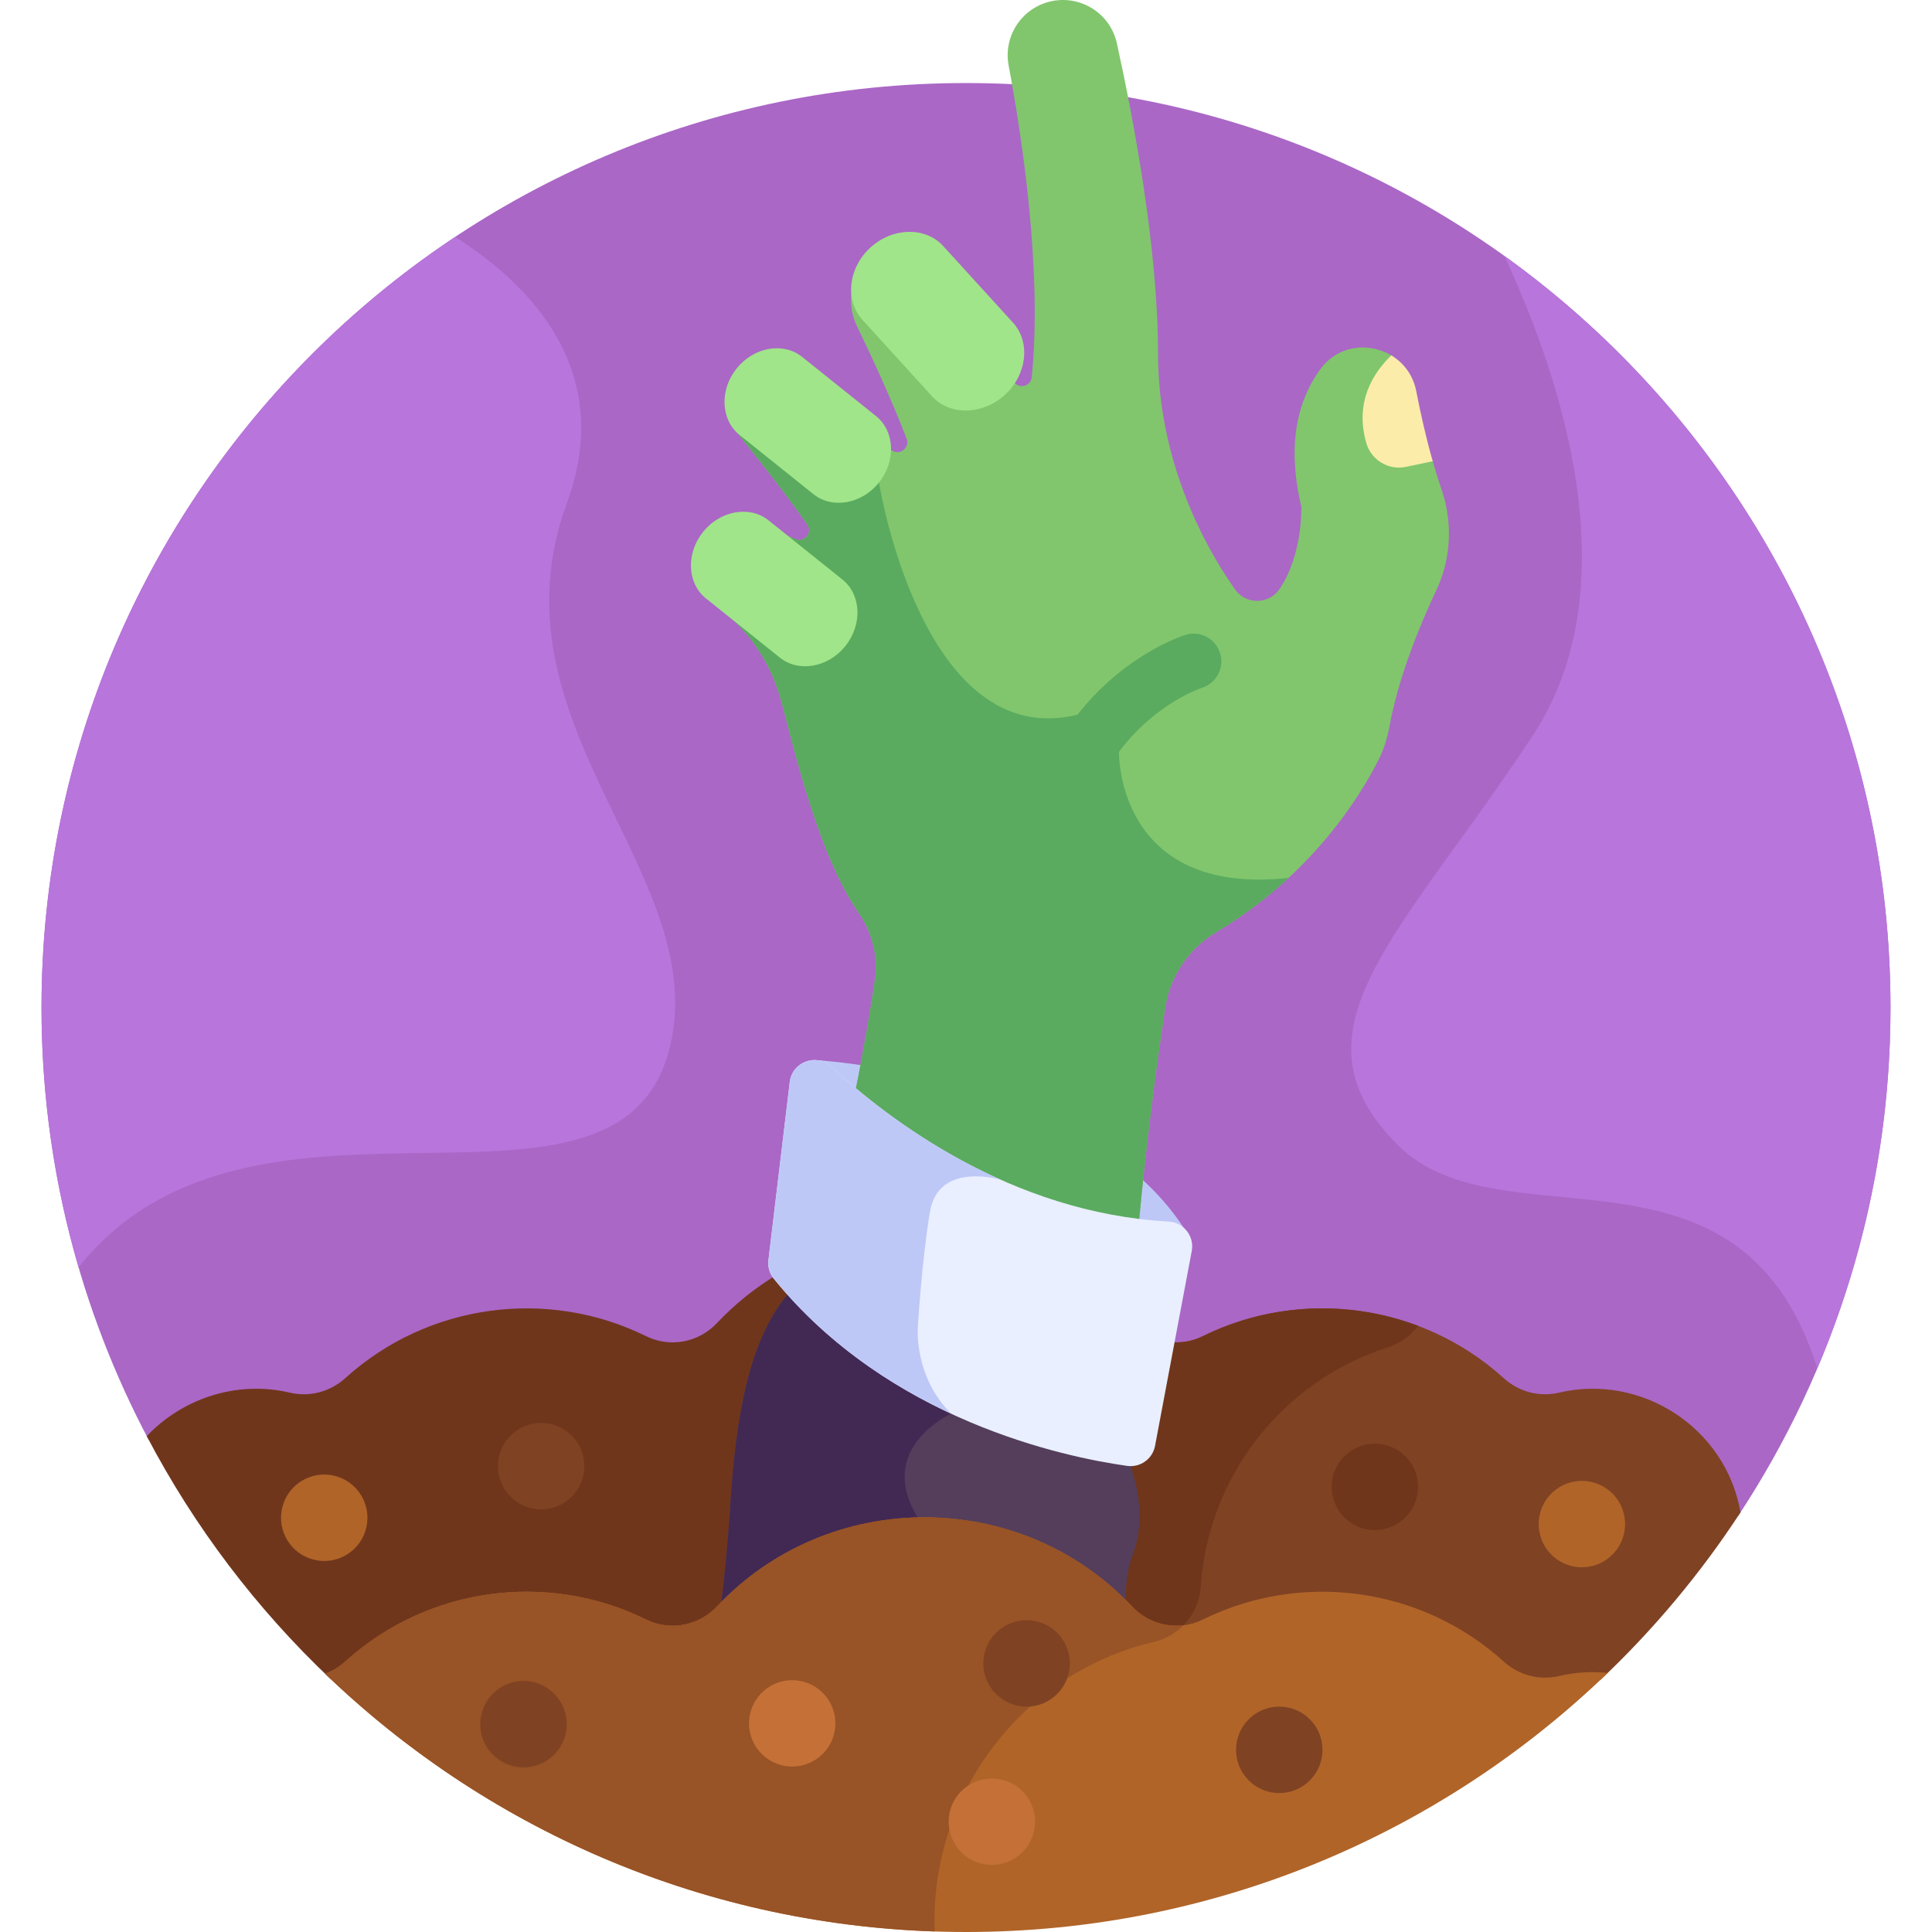 <svg id="Layer_1" enable-background="new 0 0 512 512" height="512" viewBox="0 0 512 512" width="512" xmlns="http://www.w3.org/2000/svg"><g><path d="m460.615 401.766c25.516-38.663 40.383-84.974 40.383-134.764 0-135.309-109.689-244.997-244.997-244.997s-244.999 109.688-244.999 244.997c0 41.41 10.289 80.411 28.426 114.612z" fill="#aa67c6"/><path d="m220.317 283.476c15.119 14.012 47.457 38.732 89.378 41.04 1.382.076 2.627.573 3.64 1.344l.328-.527c-26.22-40.121-96.982-44.358-96.982-44.358v.8c1.284.161 2.554.698 3.636 1.701z" fill="#bec8f7"/><path d="m189.992 350.636c-4.837 5.142-12.414 6.595-18.744 3.471-26.025-12.845-57.789-8.776-79.767 11.129-3.989 3.612-9.438 5.06-14.676 3.829-14.091-3.312-28.48 1.561-37.918 11.523 12.624 24.079 29.126 45.803 48.693 64.331 1.4-.678 2.716-1.555 3.902-2.629 21.978-19.906 53.742-23.975 79.767-11.129 6.33 3.124 13.907 1.67 18.744-3.471.942-1.001 1.907-1.969 2.89-2.907v-1.985c.97-8.618 1.668-16.4 2.078-23.181 2.847-47.046 14.588-54.322 15.683-56.542-.298-.338-3.479-3.848-4.59-5.355-5.793 3.469-11.213 7.762-16.062 12.916z" fill="#70361c"/><path d="m413.173 369.068c-5.227 1.232-10.667-.216-14.647-3.822-21.952-19.884-53.722-24.004-79.781-11.139-2.852 1.409-5.957 1.878-8.951 1.507l-5.138 27.282c-.953 5.059-6.538 4.077-6.916 4.182 2.347 8.114 4.318 15.547 1.148 24.164-1.27 3.454-1.957 7.245-2.051 11.307l-.34 1.676c1.195 1.114 2.371 2.258 3.506 3.465 4.837 5.14 12.413 6.596 18.741 3.472 26.059-12.865 57.829-8.745 79.781 11.139 3.98 3.605 9.42 5.054 14.647 3.821 3.68-.868 7.38-1.173 11.007-.979 14.025-13.246 26.481-28.131 37.073-44.346-3.88-22.487-26.328-36.857-48.079-31.729z" fill="#7f4223"/><g><path d="m300.004 427.69c2.981 3.168 7.004 4.931 11.133 5.09 4.032-2.698 6.732-7.118 7.061-12.171 1.888-29 21.341-54.454 49.537-63.523 3.27-1.052 6.069-3.065 8.071-5.722-18.333-6.921-39.059-6.144-57.061 2.743-2.852 1.409-5.957 1.878-8.951 1.507l-5.138 27.282c-.953 5.059-6.538 4.077-6.915 4.182 2.347 8.114 4.318 15.546 1.148 24.164-1.27 3.454-1.957 7.245-2.051 11.307l-.34 1.676c1.195 1.115 2.37 2.259 3.506 3.465z" fill="#70361c"/></g><g><path d="m381.953 129.476c-.894-2.577-1.716-5.275-2.481-8.009l-7.037 1.484c-4.206.889-8.423-1.656-9.6-5.793-2.204-7.662-.581-14.639 4.824-20.736.571-.644 1.156-1.241 1.741-1.797-5.932-4.032-14.66-3.467-19.548 3.273-5.621 7.751-9.05 19.31-4.989 36.338 0 0 .486 12.629-5.787 21.874-2.809 4.139-8.92 4.183-11.795.089-7.383-10.513-20.392-33.202-20.392-62.565 0-28.194-6.712-63.1-10.904-82.151-1.718-7.808-9.395-12.784-17.228-11.184-7.831 1.6-12.933 9.177-11.463 17.033 3.6 19.235 8.947 54.522 6.131 82.632-.263 2.628-3.82 3.226-4.963.867-.736 1.177-1.64 2.273-2.707 3.244-5.317 4.843-13.557 5.477-18.162.419l-18.48-20.289c-2.394-2.628-3.41-6.435-2.362-10.649-1.665 4.009-1.686 8.675.351 12.881 4.063 8.389 9.165 19.442 13.16 29.801.948 2.457-1.888 4.631-4.003 3.063-.299-.221-.607-.453-.922-.691.103 3.1-.962 6.211-3.016 8.776-4.298 5.369-11.589 6.697-16.252 2.962l-19.59-15.69c-.804-.644-1.469-1.403-2.012-2.235.458 1.324 1.138 2.594 2.068 3.743 5.066 6.255 11.853 14.88 17.41 22.81 1.523 2.173-.775 4.974-3.204 3.906-1.489-.654-3.085-1.358-4.698-2.073l16.72 13.39c4.663 3.735 4.959 11.14.661 16.507-4.474 5.587-11.813 6.516-16.252 2.962-7.796-6.254-19.405-15.503-20.094-16.141 2.72 3.852 15.26 9.952 20.211 29.137 5.341 20.696 10.964 41.674 20.461 55.515 3.548 5.171 5.018 11.481 4.096 17.685-1.052 7.078-2.742 17.326-5.28 29.911 15.628 13.134 42.066 30.706 75.194 34.816 2.196-23.865 5.089-44.752 7.069-57.733 1.269-8.318 6.269-15.547 13.495-19.858 25.385-15.141 38.163-36.055 42.961-45.554 1.403-2.777 2.349-5.749 2.909-8.81 2.389-13.054 7.903-26.591 12.482-36.301 3.973-8.423 4.33-18.06 1.277-26.859z" fill="#81c66d"/></g><path d="m341.479 232.656c-45.745 4.941-44.947-33.411-44.947-33.411-11.358 0-11-9.832-11-9.832-41.192 10.031-52.594-61.533-52.594-61.533l-.439-.732c-.061.079-.114.162-.176.24-4.298 5.369-11.589 6.697-16.252 2.962l-19.59-15.69c-.804-.644-1.469-1.403-2.012-2.235.458 1.324 1.138 2.594 2.068 3.743 5.066 6.255 11.853 14.879 17.41 22.81 1.523 2.173-.775 4.974-3.204 3.906-1.489-.654-3.085-1.358-4.697-2.073l16.72 13.391c4.663 3.735 4.96 11.14.661 16.507-4.474 5.587-11.813 6.516-16.252 2.962-7.796-6.254-19.405-15.503-20.094-16.141 2.72 3.852 15.26 9.952 20.211 29.137 5.341 20.695 10.964 41.674 20.46 55.515 3.548 5.171 5.019 11.481 4.096 17.685-1.052 7.078-2.742 17.326-5.28 29.912 15.627 13.134 42.066 30.706 75.194 34.815 2.196-23.865 5.089-44.752 7.069-57.733 1.269-8.317 6.269-15.547 13.495-19.857 7.427-4.434 13.767-9.36 19.153-14.348z" fill="#5aab5f"/><path d="m298.372 426.046c-.262-4.444.111-9.442 1.897-14.297 3.743-10.179.387-19.707-.804-24.008-.256-.006-.513-.022-.773-.058-16.013-2.252-59.255-11.281-89.66-44.997-10.442 12.083-14.071 32.574-15.54 56.843-.568 9.388-1.62 19.409-2.546 27.198 29.229-29.967 77.91-30.181 107.426-.681z" fill="#543e5b"/><path d="m243.198 402.104c-11.358-18.278 8.859-27.464 8.859-27.464-.468-.468-.904-.944-1.324-1.424-14.2-6.771-29.059-16.511-41.701-30.529-10.442 12.083-14.07 32.574-15.54 56.844-.568 9.387-1.62 19.409-2.546 27.198 14.526-14.894 33.858-22.431 53.255-22.631-.268-.673-.595-1.338-1.003-1.994z" fill="#422953"/><g><path d="m278.611 230.57c-.436 0-.878-.038-1.322-.12-3.994-.724-6.643-4.55-5.918-8.543 7.632-42.03 41.29-53.185 42.72-53.64 3.867-1.23 8.001.909 9.23 4.777 1.226 3.857-.898 7.978-4.746 9.221-1.191.395-26.749 9.262-32.742 42.268-.644 3.549-3.738 6.037-7.222 6.037z" fill="#5aab5f"/></g><path d="m256 512c66.061 0 126.007-26.155 170.07-68.664-4.227-.431-8.575-.193-12.897.826-5.227 1.232-10.667-.216-14.647-3.821-21.952-19.884-53.722-24.004-79.781-11.139-6.329 3.125-13.905 1.668-18.742-3.472-29.637-31.496-80.367-31.508-110.012 0-4.837 5.141-12.414 6.595-18.744 3.471-26.025-12.846-57.788-8.776-79.767 11.129-1.578 1.429-3.387 2.513-5.318 3.233 44.043 42.376 103.894 68.437 169.838 68.437z" fill="#b06428"/><g><path d="m305.82 435.103c3.049-.718 5.736-2.27 7.826-4.386-4.97.602-10.058-1.179-13.642-4.987-29.638-31.496-80.367-31.508-110.012 0-4.837 5.142-12.414 6.595-18.745 3.471-26.025-12.845-57.789-8.776-79.767 11.129-1.578 1.429-3.387 2.513-5.318 3.233 42.189 40.592 98.889 66.197 161.55 68.282-1.425-35.21 22.275-68.298 58.108-76.742z" fill="#985326"/></g><path d="m309.695 323.728c-41.921-2.309-74.259-27.029-89.378-41.04-3.95-3.661-10.378-1.3-11.019 4.048l-5.655 47.204c-.209 1.744.271 3.514 1.378 4.878 30.481 37.572 76.941 47.302 93.67 49.655 3.493.491 6.755-1.837 7.407-5.303l9.728-51.651c.739-3.919-2.15-7.571-6.131-7.791z" fill="#e9efff"/><path d="m209.299 286.736-5.654 47.204c-.209 1.744.271 3.514 1.378 4.877 13.815 17.029 30.909 28.325 47.033 35.821-9.785-9.787-8.832-22.589-8.832-22.589s1-17.667 3.245-31 18.703-8.419 18.703-8.419l-.009-.012c-20.148-8.988-35.671-21.427-44.846-29.929-3.95-3.662-10.378-1.301-11.018 4.047z" fill="#bec8f7"/><path d="m375.326 103.688c-.838-4.319-3.371-7.558-6.612-9.502-4.862 4.685-9.741 12.399-6.636 23.19 1.295 4.551 5.891 7.323 10.52 6.347l7.088-1.495c-1.776-6.222-3.226-12.692-4.36-18.54z" fill="#fceca9"/><path d="m230.692 65.579c-5.895 5.37-6.868 13.991-2.161 19.158l18.48 20.289c4.707 5.167 13.381 5.002 19.276-.368 5.895-5.37 6.868-13.991 2.161-19.158l-18.48-20.289c-4.706-5.167-13.38-5.002-19.276.368z" fill="#a0e589"/><path d="m195.204 97.66c-4.559 5.692-4.206 13.619.783 17.615l19.59 15.69c4.99 3.996 12.802 2.608 17.361-3.084 4.559-5.692 4.206-13.619-.783-17.615l-19.59-15.69c-4.99-3.996-12.802-2.609-17.361 3.084z" fill="#a0e589"/><path d="m186.306 140.979c-4.559 5.692-4.206 13.619.783 17.615l19.59 15.69c4.989 3.996 12.801 2.608 17.36-3.084 4.559-5.692 4.206-13.619-.783-17.615l-19.59-15.69c-4.989-3.996-12.801-2.608-17.36 3.084z" fill="#a0e589"/><circle cx="272.057" cy="440.821" fill="#7f4223" r="11.453"/><ellipse cx="210.021" cy="456.777" fill="#c47037" rx="11.453" ry="11.453" transform="matrix(.16 -.987 .987 .16 -274.499 590.918)"/><g fill="#7f4223"><circle cx="339.019" cy="463.727" r="11.453"/><ellipse cx="138.805" cy="456.777" rx="11.453" ry="11.453" transform="matrix(.23 -.973 .973 .23 -337.644 486.922)"/><circle cx="143.408" cy="388.537" r="11.453"/></g><ellipse cx="262.667" cy="482.8" fill="#c47037" rx="11.453" ry="11.453" transform="matrix(.924 -.383 .383 .924 -164.765 137.269)"/><ellipse cx="86.006" cy="402.104" fill="#b06428" rx="11.453" ry="11.453" transform="matrix(.23 -.973 .973 .23 -325.102 393.424)"/><circle cx="364.352" cy="394.037" fill="#70361c" r="11.453"/><ellipse cx="419.327" cy="403.854" fill="#b06428" rx="11.453" ry="11.453" transform="matrix(.987 -.16 .16 .987 -59.276 72.384)"/><path d="m398.674 67.823c15.206 32.678 33.405 87.766 7.55 127.059-35.022 53.224-66.227 78.139-35.83 108.536 27.573 27.573 90.86-6.036 111.206 59.243 12.483-29.39 19.398-61.714 19.398-95.659 0-82.077-40.367-154.72-102.324-199.179z" fill="#b875db"/><path d="m11.002 267.002c0 23.906 3.436 47.006 9.824 68.846 47.064-59.132 147.064-1.118 157.398-61.699 7.59-44.497-49-83.767-27.966-140.902 12.946-35.165-10.043-58.05-29.638-70.454-66.063 43.884-109.618 118.955-109.618 204.209z" fill="#b875db"/></g></svg>